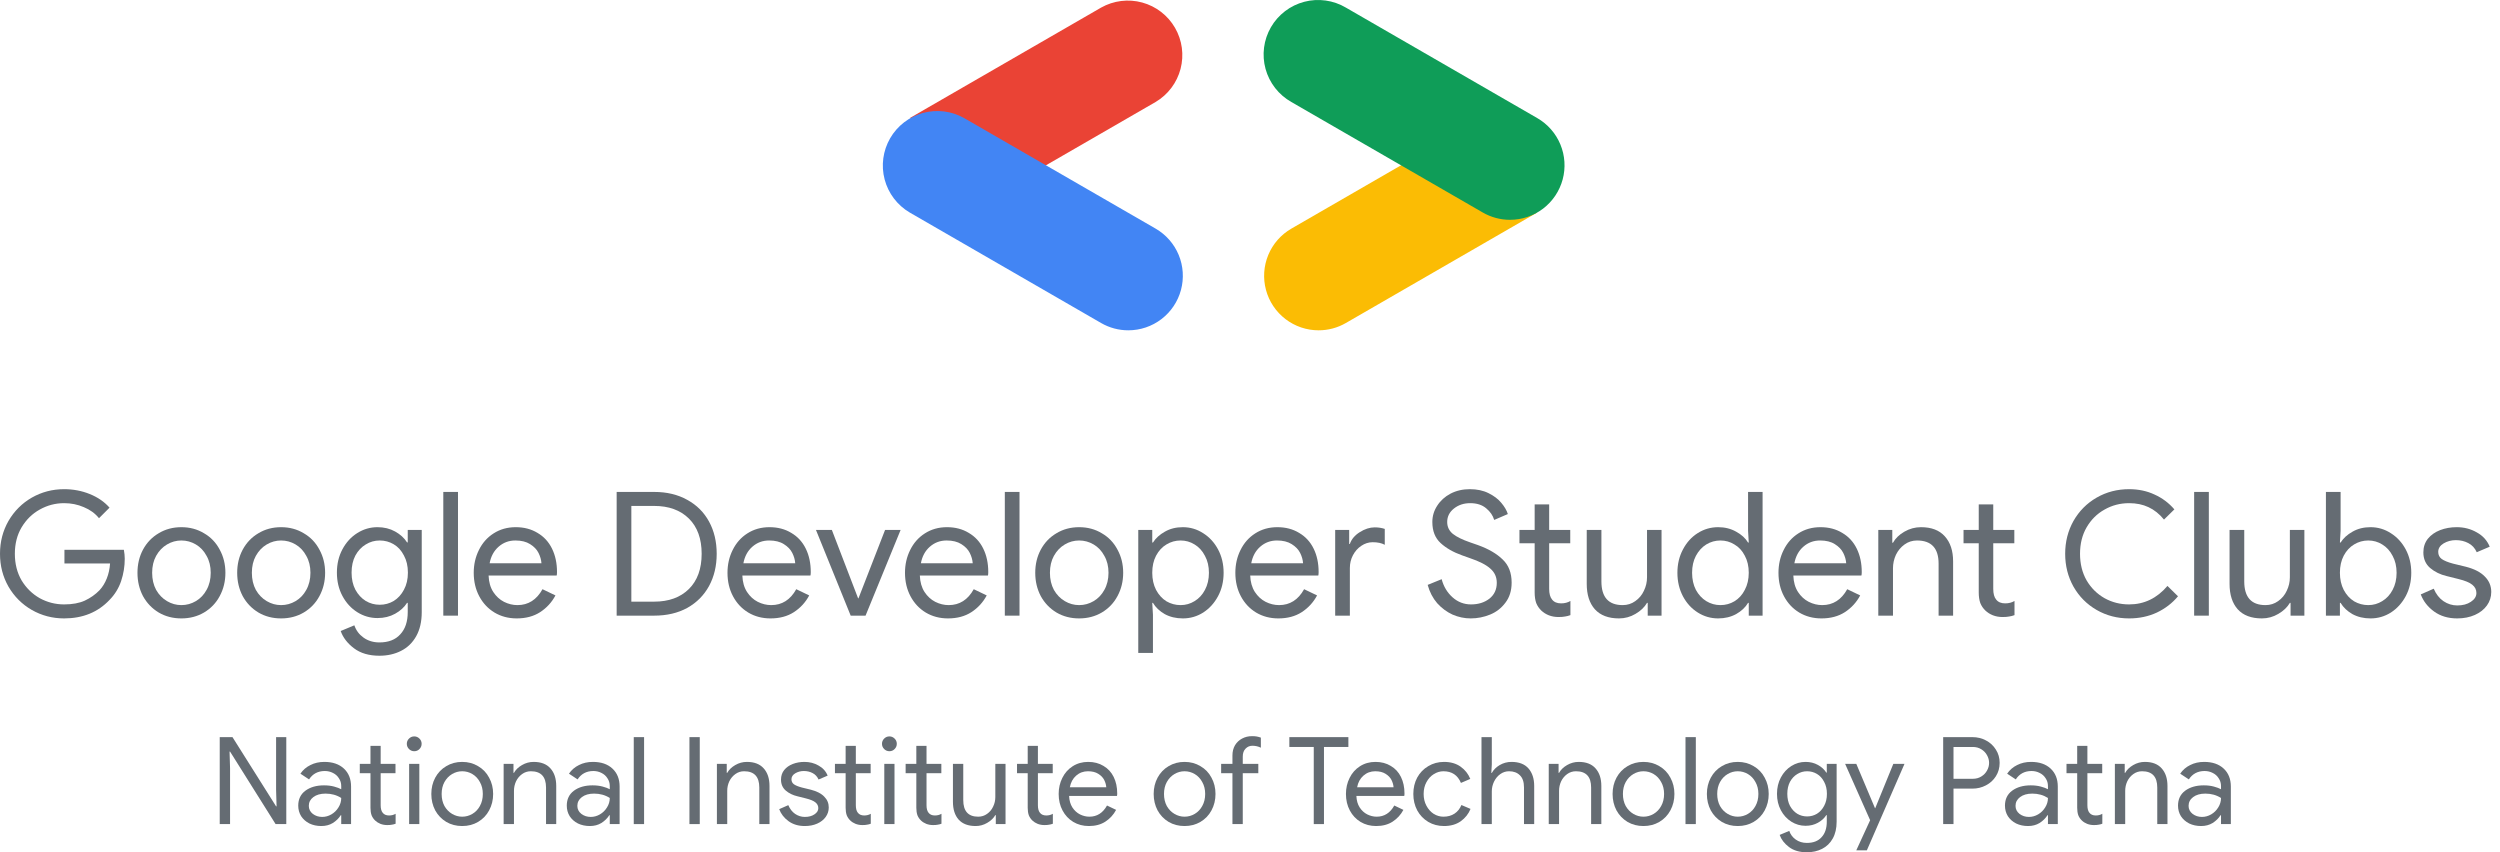 <svg width="264" height="90" viewBox="0 0 264 90" fill="none" xmlns="http://www.w3.org/2000/svg">
<path d="M6.769 65.304C5.54 65.304 4.403 65.006 3.357 64.41C2.323 63.814 1.502 62.993 0.894 61.947C0.298 60.901 -0 59.745 -0 58.48C-0 57.215 0.298 56.06 0.894 55.014C1.502 53.968 2.323 53.147 3.357 52.55C4.403 51.955 5.54 51.657 6.769 51.657C7.73 51.657 8.63 51.827 9.469 52.167C10.32 52.508 11.02 52.988 11.567 53.609L10.454 54.722C10.041 54.211 9.505 53.822 8.849 53.554C8.204 53.274 7.511 53.134 6.769 53.134C5.856 53.134 4.999 53.359 4.196 53.809C3.406 54.247 2.767 54.874 2.28 55.689C1.806 56.491 1.569 57.422 1.569 58.48C1.569 59.538 1.806 60.475 2.28 61.29C2.767 62.093 3.406 62.719 4.196 63.169C4.999 63.607 5.856 63.826 6.769 63.826C7.644 63.826 8.374 63.692 8.958 63.424C9.554 63.145 10.071 62.78 10.509 62.33C10.825 61.989 11.081 61.576 11.275 61.089C11.47 60.602 11.585 60.073 11.622 59.502H6.805V58.06H13.081C13.142 58.401 13.173 58.717 13.173 59.009C13.173 59.812 13.045 60.596 12.79 61.363C12.534 62.117 12.127 62.78 11.567 63.351C10.339 64.653 8.739 65.304 6.769 65.304Z" fill="#656C73"/>
<path d="M19.151 65.304C18.263 65.304 17.466 65.097 16.761 64.683C16.055 64.258 15.502 63.68 15.1 62.95C14.711 62.208 14.517 61.387 14.517 60.487C14.517 59.587 14.711 58.772 15.1 58.042C15.502 57.3 16.055 56.722 16.761 56.309C17.466 55.883 18.263 55.67 19.151 55.67C20.039 55.67 20.835 55.883 21.541 56.309C22.259 56.722 22.812 57.3 23.201 58.042C23.602 58.772 23.803 59.587 23.803 60.487C23.803 61.387 23.602 62.208 23.201 62.95C22.812 63.68 22.259 64.258 21.541 64.683C20.835 65.097 20.039 65.304 19.151 65.304ZM19.151 63.899C19.698 63.899 20.209 63.759 20.683 63.479C21.158 63.199 21.535 62.804 21.814 62.293C22.106 61.77 22.252 61.168 22.252 60.487C22.252 59.806 22.106 59.21 21.814 58.699C21.535 58.176 21.158 57.775 20.683 57.495C20.209 57.215 19.698 57.075 19.151 57.075C18.616 57.075 18.111 57.215 17.637 57.495C17.162 57.775 16.779 58.176 16.487 58.699C16.207 59.21 16.067 59.806 16.067 60.487C16.067 61.168 16.207 61.77 16.487 62.293C16.779 62.804 17.162 63.199 17.637 63.479C18.111 63.759 18.616 63.899 19.151 63.899Z" fill="#656C73"/>
<path d="M29.681 65.304C28.793 65.304 27.996 65.097 27.291 64.683C26.585 64.258 26.032 63.68 25.63 62.95C25.241 62.208 25.047 61.387 25.047 60.487C25.047 59.587 25.241 58.772 25.63 58.042C26.032 57.3 26.585 56.722 27.291 56.309C27.996 55.883 28.793 55.67 29.681 55.67C30.569 55.67 31.365 55.883 32.071 56.309C32.788 56.722 33.342 57.3 33.731 58.042C34.133 58.772 34.333 59.587 34.333 60.487C34.333 61.387 34.133 62.208 33.731 62.95C33.342 63.68 32.788 64.258 32.071 64.683C31.365 65.097 30.569 65.304 29.681 65.304ZM29.681 63.899C30.228 63.899 30.739 63.759 31.213 63.479C31.688 63.199 32.065 62.804 32.344 62.293C32.636 61.77 32.782 61.168 32.782 60.487C32.782 59.806 32.636 59.21 32.344 58.699C32.065 58.176 31.688 57.775 31.213 57.495C30.739 57.215 30.228 57.075 29.681 57.075C29.146 57.075 28.641 57.215 28.166 57.495C27.692 57.775 27.309 58.176 27.017 58.699C26.737 59.21 26.597 59.806 26.597 60.487C26.597 61.168 26.737 61.77 27.017 62.293C27.309 62.804 27.692 63.199 28.166 63.479C28.641 63.759 29.146 63.899 29.681 63.899Z" fill="#656C73"/>
<path d="M40.065 69.245C38.97 69.245 38.076 68.983 37.383 68.46C36.69 67.937 36.221 67.329 35.978 66.635L37.419 66.033C37.602 66.569 37.924 67 38.386 67.329C38.861 67.669 39.42 67.84 40.065 67.84C41.026 67.84 41.761 67.554 42.272 66.982C42.795 66.423 43.057 65.638 43.057 64.629V63.662H42.984C42.692 64.124 42.272 64.507 41.725 64.811C41.178 65.115 40.557 65.267 39.864 65.267C39.098 65.267 38.386 65.06 37.729 64.647C37.073 64.233 36.55 63.662 36.16 62.932C35.771 62.202 35.577 61.381 35.577 60.469C35.577 59.556 35.771 58.736 36.16 58.006C36.55 57.276 37.073 56.704 37.729 56.291C38.386 55.877 39.098 55.67 39.864 55.67C40.557 55.67 41.178 55.822 41.725 56.127C42.272 56.431 42.692 56.814 42.984 57.276H43.057V55.962H44.535V64.647C44.535 65.644 44.34 66.49 43.951 67.183C43.562 67.876 43.026 68.393 42.345 68.734C41.676 69.074 40.916 69.245 40.065 69.245ZM40.101 63.862C40.636 63.862 41.129 63.728 41.579 63.461C42.029 63.181 42.388 62.786 42.656 62.275C42.935 61.764 43.075 61.162 43.075 60.469C43.075 59.775 42.935 59.173 42.656 58.663C42.388 58.139 42.029 57.744 41.579 57.477C41.129 57.209 40.636 57.075 40.101 57.075C39.566 57.075 39.073 57.215 38.623 57.495C38.173 57.762 37.809 58.152 37.529 58.663C37.261 59.173 37.127 59.775 37.127 60.469C37.127 61.162 37.261 61.764 37.529 62.275C37.809 62.786 38.173 63.181 38.623 63.461C39.073 63.728 39.566 63.862 40.101 63.862Z" fill="#656C73"/>
<path d="M46.813 51.948H48.364V65.012H46.813V51.948Z" fill="#656C73"/>
<path d="M54.569 65.304C53.694 65.304 52.909 65.097 52.216 64.683C51.535 64.27 50.999 63.698 50.61 62.968C50.221 62.239 50.026 61.411 50.026 60.487C50.026 59.611 50.209 58.809 50.574 58.079C50.938 57.337 51.455 56.753 52.124 56.327C52.806 55.889 53.584 55.67 54.46 55.67C55.336 55.67 56.102 55.871 56.759 56.272C57.428 56.662 57.938 57.215 58.291 57.933C58.644 58.65 58.82 59.477 58.82 60.414C58.82 60.584 58.808 60.706 58.784 60.779H51.595C51.62 61.46 51.784 62.038 52.088 62.512C52.392 62.974 52.769 63.321 53.219 63.552C53.681 63.783 54.156 63.899 54.642 63.899C55.785 63.899 56.667 63.339 57.288 62.22L58.656 62.877C58.267 63.607 57.726 64.197 57.032 64.647C56.351 65.085 55.53 65.304 54.569 65.304ZM57.178 59.483C57.154 59.119 57.05 58.754 56.868 58.389C56.686 58.024 56.388 57.714 55.974 57.458C55.573 57.203 55.056 57.075 54.423 57.075C53.742 57.075 53.152 57.294 52.654 57.732C52.155 58.17 51.839 58.754 51.705 59.483H57.178Z" fill="#656C73"/>
<path d="M65.119 51.948H69.078C70.416 51.948 71.584 52.228 72.581 52.788C73.578 53.335 74.345 54.101 74.88 55.087C75.415 56.072 75.683 57.203 75.683 58.48C75.683 59.757 75.415 60.888 74.88 61.874C74.345 62.859 73.578 63.631 72.581 64.191C71.584 64.738 70.416 65.012 69.078 65.012H65.119V51.948ZM69.078 63.534C70.623 63.534 71.845 63.09 72.745 62.202C73.645 61.314 74.095 60.073 74.095 58.48C74.095 56.887 73.645 55.646 72.745 54.758C71.845 53.87 70.623 53.426 69.078 53.426H66.67V63.534H69.078Z" fill="#656C73"/>
<path d="M81.366 65.304C80.49 65.304 79.706 65.097 79.013 64.683C78.332 64.27 77.796 63.698 77.407 62.968C77.018 62.239 76.823 61.411 76.823 60.487C76.823 59.611 77.006 58.809 77.371 58.079C77.736 57.337 78.252 56.753 78.921 56.327C79.603 55.889 80.381 55.67 81.257 55.67C82.132 55.67 82.899 55.871 83.556 56.272C84.225 56.662 84.736 57.215 85.088 57.933C85.441 58.65 85.617 59.477 85.617 60.414C85.617 60.584 85.605 60.706 85.581 60.779H78.392C78.417 61.46 78.581 62.038 78.885 62.512C79.189 62.974 79.566 63.321 80.016 63.552C80.478 63.783 80.953 63.899 81.439 63.899C82.583 63.899 83.464 63.339 84.085 62.22L85.453 62.877C85.064 63.607 84.523 64.197 83.829 64.647C83.148 65.085 82.327 65.304 81.366 65.304ZM83.975 59.483C83.951 59.119 83.848 58.754 83.665 58.389C83.483 58.024 83.185 57.714 82.771 57.458C82.37 57.203 81.853 57.075 81.22 57.075C80.539 57.075 79.949 57.294 79.451 57.732C78.952 58.17 78.636 58.754 78.502 59.483H83.975Z" fill="#656C73"/>
<path d="M86.165 55.962H87.844L90.617 63.187H90.654L93.463 55.962H95.105L91.402 65.012H89.833L86.165 55.962Z" fill="#656C73"/>
<path d="M100.11 65.304C99.234 65.304 98.45 65.097 97.756 64.683C97.075 64.27 96.54 63.698 96.151 62.968C95.762 62.239 95.567 61.411 95.567 60.487C95.567 59.611 95.749 58.809 96.114 58.079C96.479 57.337 96.996 56.753 97.665 56.327C98.346 55.889 99.125 55.67 100 55.67C100.876 55.67 101.643 55.871 102.299 56.272C102.968 56.662 103.479 57.215 103.832 57.933C104.185 58.65 104.361 59.477 104.361 60.414C104.361 60.584 104.349 60.706 104.324 60.779H97.136C97.16 61.46 97.325 62.038 97.629 62.512C97.933 62.974 98.31 63.321 98.76 63.552C99.222 63.783 99.696 63.899 100.183 63.899C101.326 63.899 102.208 63.339 102.828 62.22L104.197 62.877C103.808 63.607 103.266 64.197 102.573 64.647C101.892 65.085 101.071 65.304 100.11 65.304ZM102.719 59.483C102.695 59.119 102.591 58.754 102.409 58.389C102.226 58.024 101.928 57.714 101.515 57.458C101.113 57.203 100.596 57.075 99.964 57.075C99.283 57.075 98.693 57.294 98.194 57.732C97.695 58.17 97.379 58.754 97.246 59.483H102.719Z" fill="#656C73"/>
<path d="M106.109 51.948H107.66V65.012H106.109V51.948Z" fill="#656C73"/>
<path d="M113.956 65.304C113.068 65.304 112.271 65.097 111.566 64.683C110.86 64.258 110.307 63.68 109.906 62.95C109.516 62.208 109.322 61.387 109.322 60.487C109.322 59.587 109.516 58.772 109.906 58.042C110.307 57.3 110.86 56.722 111.566 56.309C112.271 55.883 113.068 55.67 113.956 55.67C114.844 55.67 115.641 55.883 116.346 56.309C117.064 56.722 117.617 57.3 118.006 58.042C118.408 58.772 118.608 59.587 118.608 60.487C118.608 61.387 118.408 62.208 118.006 62.95C117.617 63.68 117.064 64.258 116.346 64.683C115.641 65.097 114.844 65.304 113.956 65.304ZM113.956 63.899C114.503 63.899 115.014 63.759 115.489 63.479C115.963 63.199 116.34 62.804 116.62 62.293C116.912 61.77 117.058 61.168 117.058 60.487C117.058 59.806 116.912 59.21 116.62 58.699C116.34 58.176 115.963 57.775 115.489 57.495C115.014 57.215 114.503 57.075 113.956 57.075C113.421 57.075 112.916 57.215 112.442 57.495C111.967 57.775 111.584 58.176 111.292 58.699C111.013 59.21 110.873 59.806 110.873 60.487C110.873 61.168 111.013 61.77 111.292 62.293C111.584 62.804 111.967 63.199 112.442 63.479C112.916 63.759 113.421 63.899 113.956 63.899Z" fill="#656C73"/>
<path d="M120.201 55.962H121.678V57.294H121.751C122.043 56.832 122.463 56.449 123.01 56.145C123.558 55.828 124.19 55.67 124.908 55.67C125.686 55.67 126.404 55.883 127.061 56.309C127.717 56.722 128.24 57.294 128.63 58.024C129.019 58.754 129.214 59.575 129.214 60.487C129.214 61.399 129.019 62.22 128.63 62.95C128.24 63.68 127.717 64.258 127.061 64.683C126.404 65.097 125.686 65.304 124.908 65.304C124.19 65.304 123.552 65.152 122.992 64.847C122.445 64.531 122.031 64.136 121.751 63.662H121.678L121.751 64.921V68.953H120.201V55.962ZM124.671 63.899C125.206 63.899 125.698 63.759 126.148 63.479C126.611 63.199 126.976 62.804 127.243 62.293C127.523 61.77 127.663 61.168 127.663 60.487C127.663 59.806 127.523 59.21 127.243 58.699C126.976 58.176 126.611 57.775 126.148 57.495C125.698 57.215 125.206 57.075 124.671 57.075C124.135 57.075 123.637 57.215 123.175 57.495C122.724 57.762 122.36 58.158 122.08 58.681C121.812 59.192 121.678 59.794 121.678 60.487C121.678 61.168 121.812 61.77 122.08 62.293C122.36 62.816 122.724 63.218 123.175 63.497C123.637 63.765 124.135 63.899 124.671 63.899Z" fill="#656C73"/>
<path d="M134.996 65.304C134.12 65.304 133.336 65.097 132.642 64.683C131.961 64.27 131.426 63.698 131.037 62.968C130.648 62.239 130.453 61.411 130.453 60.487C130.453 59.611 130.635 58.809 131 58.079C131.365 57.337 131.882 56.753 132.551 56.327C133.232 55.889 134.011 55.67 134.887 55.67C135.762 55.67 136.529 55.871 137.185 56.272C137.854 56.662 138.365 57.215 138.718 57.933C139.071 58.65 139.247 59.477 139.247 60.414C139.247 60.584 139.235 60.706 139.211 60.779H132.022C132.046 61.46 132.211 62.038 132.515 62.512C132.819 62.974 133.196 63.321 133.646 63.552C134.108 63.783 134.582 63.899 135.069 63.899C136.212 63.899 137.094 63.339 137.714 62.22L139.083 62.877C138.694 63.607 138.152 64.197 137.459 64.647C136.778 65.085 135.957 65.304 134.996 65.304ZM137.605 59.483C137.581 59.119 137.477 58.754 137.295 58.389C137.112 58.024 136.814 57.714 136.401 57.458C135.999 57.203 135.483 57.075 134.85 57.075C134.169 57.075 133.579 57.294 133.08 57.732C132.582 58.17 132.265 58.754 132.132 59.483H137.605Z" fill="#656C73"/>
<path d="M140.995 55.962H142.473V57.44H142.546C142.716 56.941 143.063 56.528 143.586 56.199C144.121 55.859 144.65 55.689 145.173 55.689C145.55 55.689 145.903 55.743 146.231 55.853V57.531C145.903 57.349 145.477 57.258 144.954 57.258C144.528 57.258 144.127 57.385 143.75 57.641C143.385 57.884 143.093 58.212 142.874 58.626C142.655 59.04 142.546 59.49 142.546 59.976V65.012H140.995V55.962Z" fill="#656C73"/>
<path d="M155.305 65.304C154.649 65.304 154.01 65.17 153.39 64.902C152.782 64.623 152.24 64.221 151.766 63.698C151.304 63.163 150.969 62.518 150.762 61.764L152.24 61.162C152.447 61.941 152.83 62.579 153.39 63.078C153.949 63.576 154.6 63.826 155.342 63.826C156.108 63.826 156.753 63.625 157.276 63.224C157.799 62.81 158.06 62.251 158.06 61.545C158.06 60.937 157.835 60.438 157.385 60.049C156.947 59.648 156.224 59.277 155.214 58.936L154.393 58.644C153.469 58.316 152.715 57.884 152.131 57.349C151.547 56.814 151.255 56.072 151.255 55.123C151.255 54.503 151.425 53.931 151.766 53.408C152.107 52.873 152.575 52.447 153.171 52.131C153.779 51.815 154.46 51.657 155.214 51.657C155.968 51.657 156.625 51.796 157.185 52.076C157.756 52.356 158.206 52.696 158.535 53.098C158.875 53.499 159.106 53.895 159.228 54.284L157.787 54.904C157.653 54.442 157.373 54.034 156.947 53.682C156.522 53.317 155.956 53.134 155.251 53.134C154.582 53.134 154.01 53.323 153.536 53.7C153.061 54.077 152.824 54.551 152.824 55.123C152.824 55.634 153.025 56.053 153.426 56.382C153.828 56.698 154.436 56.996 155.251 57.276L156.09 57.568C157.197 57.969 158.06 58.474 158.681 59.082C159.313 59.678 159.629 60.493 159.629 61.527C159.629 62.366 159.411 63.072 158.973 63.643C158.547 64.215 158.006 64.635 157.349 64.902C156.692 65.17 156.011 65.304 155.305 65.304Z" fill="#656C73"/>
<path d="M164.577 65.158C164.213 65.158 163.872 65.097 163.556 64.975C163.252 64.854 162.99 64.689 162.771 64.483C162.528 64.251 162.346 63.984 162.224 63.68C162.114 63.364 162.06 62.993 162.06 62.567V57.367H160.454V55.962H162.06V53.262H163.592V55.962H165.818V57.367H163.592V62.184C163.592 62.695 163.696 63.072 163.902 63.315C164.109 63.583 164.425 63.716 164.851 63.716C165.228 63.716 165.557 63.631 165.836 63.461V64.957C165.642 65.03 165.453 65.079 165.271 65.103C165.101 65.139 164.869 65.158 164.577 65.158Z" fill="#656C73"/>
<path d="M170.97 65.304C169.851 65.304 169 64.981 168.416 64.337C167.844 63.692 167.559 62.798 167.559 61.655V55.962H169.109V61.399C169.109 63.066 169.858 63.899 171.354 63.899C171.852 63.899 172.296 63.759 172.685 63.479C173.087 63.199 173.391 62.834 173.598 62.384C173.817 61.934 173.926 61.46 173.926 60.961V55.962H175.459V65.012H173.999V63.662H173.926C173.659 64.124 173.251 64.513 172.704 64.829C172.169 65.145 171.591 65.304 170.97 65.304Z" fill="#656C73"/>
<path d="M181.44 65.304C180.661 65.304 179.944 65.097 179.287 64.683C178.63 64.27 178.107 63.698 177.718 62.968C177.329 62.226 177.134 61.399 177.134 60.487C177.134 59.575 177.329 58.754 177.718 58.024C178.107 57.282 178.63 56.704 179.287 56.291C179.944 55.877 180.661 55.67 181.44 55.67C182.145 55.67 182.778 55.828 183.337 56.145C183.897 56.449 184.316 56.832 184.596 57.294H184.669L184.596 56.053V51.948H186.129V65.012H184.669V63.662H184.596C184.316 64.136 183.897 64.531 183.337 64.847C182.778 65.152 182.145 65.304 181.44 65.304ZM181.677 63.899C182.212 63.899 182.705 63.765 183.155 63.497C183.617 63.218 183.982 62.816 184.25 62.293C184.529 61.77 184.669 61.168 184.669 60.487C184.669 59.794 184.529 59.192 184.25 58.681C183.982 58.158 183.617 57.762 183.155 57.495C182.705 57.215 182.212 57.075 181.677 57.075C181.142 57.075 180.643 57.215 180.181 57.495C179.731 57.775 179.366 58.176 179.086 58.699C178.819 59.21 178.685 59.806 178.685 60.487C178.685 61.168 178.819 61.77 179.086 62.293C179.366 62.804 179.731 63.199 180.181 63.479C180.643 63.759 181.142 63.899 181.677 63.899Z" fill="#656C73"/>
<path d="M192.35 65.304C191.474 65.304 190.689 65.097 189.996 64.683C189.315 64.27 188.78 63.698 188.39 62.968C188.001 62.239 187.807 61.411 187.807 60.487C187.807 59.611 187.989 58.809 188.354 58.079C188.719 57.337 189.236 56.753 189.905 56.327C190.586 55.889 191.364 55.67 192.24 55.67C193.116 55.67 193.882 55.871 194.539 56.272C195.208 56.662 195.719 57.215 196.071 57.933C196.424 58.65 196.601 59.477 196.601 60.414C196.601 60.584 196.588 60.706 196.564 60.779H189.376C189.4 61.46 189.564 62.038 189.868 62.512C190.172 62.974 190.549 63.321 190.999 63.552C191.462 63.783 191.936 63.899 192.422 63.899C193.566 63.899 194.448 63.339 195.068 62.22L196.436 62.877C196.047 63.607 195.506 64.197 194.813 64.647C194.131 65.085 193.31 65.304 192.35 65.304ZM194.959 59.483C194.934 59.119 194.831 58.754 194.648 58.389C194.466 58.024 194.168 57.714 193.754 57.458C193.353 57.203 192.836 57.075 192.204 57.075C191.522 57.075 190.932 57.294 190.434 57.732C189.935 58.17 189.619 58.754 189.485 59.483H194.959Z" fill="#656C73"/>
<path d="M198.348 55.962H199.826V57.312H199.899C200.155 56.85 200.556 56.461 201.103 56.145C201.651 55.828 202.235 55.67 202.855 55.67C203.962 55.67 204.801 55.993 205.373 56.637C205.957 57.282 206.248 58.164 206.248 59.283V65.012H204.716V59.52C204.716 57.89 203.956 57.075 202.435 57.075C201.949 57.075 201.511 57.215 201.122 57.495C200.732 57.775 200.428 58.139 200.209 58.59C200.003 59.04 199.899 59.514 199.899 60.013V65.012H198.348V55.962Z" fill="#656C73"/>
<path d="M211.472 65.158C211.107 65.158 210.767 65.097 210.451 64.975C210.147 64.854 209.885 64.689 209.666 64.483C209.423 64.251 209.24 63.984 209.119 63.68C209.009 63.364 208.955 62.993 208.955 62.567V57.367H207.349V55.962H208.955V53.262H210.487V55.962H212.713V57.367H210.487V62.184C210.487 62.695 210.59 63.072 210.797 63.315C211.004 63.583 211.32 63.716 211.746 63.716C212.123 63.716 212.451 63.631 212.731 63.461V64.957C212.537 65.03 212.348 65.079 212.166 65.103C211.995 65.139 211.764 65.158 211.472 65.158Z" fill="#656C73"/>
<path d="M224.833 65.304C223.58 65.304 222.437 65.006 221.403 64.41C220.369 63.814 219.554 62.993 218.958 61.947C218.374 60.901 218.082 59.745 218.082 58.48C218.082 57.215 218.374 56.06 218.958 55.014C219.554 53.968 220.369 53.147 221.403 52.55C222.437 51.955 223.58 51.657 224.833 51.657C225.818 51.657 226.712 51.845 227.515 52.222C228.33 52.587 229.029 53.11 229.613 53.791L228.518 54.868C228.032 54.272 227.484 53.834 226.876 53.554C226.28 53.274 225.599 53.134 224.833 53.134C223.896 53.134 223.033 53.359 222.242 53.809C221.451 54.247 220.819 54.874 220.345 55.689C219.882 56.491 219.651 57.422 219.651 58.48C219.651 59.538 219.882 60.475 220.345 61.29C220.819 62.093 221.451 62.719 222.242 63.169C223.033 63.607 223.896 63.826 224.833 63.826C226.426 63.826 227.776 63.175 228.883 61.874L229.996 62.968C229.4 63.686 228.658 64.258 227.77 64.683C226.882 65.097 225.903 65.304 224.833 65.304Z" fill="#656C73"/>
<path d="M231.702 51.948H233.253V65.012H231.702V51.948Z" fill="#656C73"/>
<path d="M238.854 65.304C237.735 65.304 236.883 64.981 236.3 64.337C235.728 63.692 235.442 62.798 235.442 61.655V55.962H236.993V61.399C236.993 63.066 237.741 63.899 239.237 63.899C239.736 63.899 240.18 63.759 240.569 63.479C240.97 63.199 241.274 62.834 241.481 62.384C241.7 61.934 241.81 61.46 241.81 60.961V55.962H243.342V65.012H241.883V63.662H241.81C241.542 64.124 241.135 64.513 240.587 64.829C240.052 65.145 239.474 65.304 238.854 65.304Z" fill="#656C73"/>
<path d="M250.325 65.304C249.607 65.304 248.968 65.152 248.409 64.847C247.862 64.531 247.448 64.136 247.168 63.662H247.095V65.012H245.617V51.948H247.168V56.053L247.095 57.294H247.168C247.46 56.832 247.88 56.449 248.427 56.145C248.975 55.828 249.607 55.67 250.325 55.67C251.103 55.67 251.821 55.883 252.478 56.309C253.134 56.722 253.657 57.294 254.047 58.024C254.436 58.754 254.63 59.575 254.63 60.487C254.63 61.399 254.436 62.22 254.047 62.95C253.657 63.68 253.134 64.258 252.478 64.683C251.821 65.097 251.103 65.304 250.325 65.304ZM250.087 63.899C250.623 63.899 251.115 63.759 251.565 63.479C252.027 63.199 252.392 62.804 252.66 62.293C252.94 61.77 253.08 61.168 253.08 60.487C253.08 59.806 252.94 59.21 252.66 58.699C252.392 58.176 252.027 57.775 251.565 57.495C251.115 57.215 250.623 57.075 250.087 57.075C249.552 57.075 249.054 57.215 248.591 57.495C248.141 57.762 247.776 58.158 247.497 58.681C247.229 59.192 247.095 59.794 247.095 60.487C247.095 61.168 247.229 61.77 247.497 62.293C247.776 62.816 248.141 63.218 248.591 63.497C249.054 63.765 249.552 63.899 250.087 63.899Z" fill="#656C73"/>
<path d="M259.483 65.304C258.522 65.304 257.707 65.06 257.038 64.574C256.369 64.087 255.901 63.485 255.633 62.768L257.002 62.166C257.245 62.737 257.585 63.175 258.023 63.479C258.473 63.783 258.96 63.935 259.483 63.935C260.067 63.935 260.547 63.807 260.924 63.552C261.313 63.297 261.508 62.986 261.508 62.622C261.508 62.269 261.362 61.977 261.07 61.746C260.79 61.515 260.304 61.314 259.611 61.144L258.37 60.834C257.689 60.675 257.105 60.39 256.618 59.976C256.144 59.563 255.907 59.015 255.907 58.334C255.907 57.775 256.065 57.294 256.381 56.893C256.71 56.491 257.141 56.187 257.677 55.98C258.212 55.774 258.796 55.67 259.428 55.67C260.207 55.67 260.912 55.853 261.544 56.218C262.189 56.57 262.645 57.075 262.913 57.732L261.544 58.316C261.35 57.878 261.052 57.556 260.65 57.349C260.261 57.142 259.823 57.039 259.337 57.039C258.862 57.039 258.431 57.154 258.041 57.385C257.664 57.617 257.476 57.914 257.476 58.279C257.476 58.596 257.598 58.845 257.841 59.027C258.096 59.21 258.498 59.374 259.045 59.52L260.395 59.848C261.295 60.08 261.964 60.426 262.402 60.888C262.852 61.338 263.077 61.88 263.077 62.512C263.077 63.035 262.925 63.51 262.621 63.935C262.317 64.361 261.891 64.695 261.344 64.939C260.796 65.182 260.176 65.304 259.483 65.304Z" fill="#656C73"/>
<path d="M110.333 17.524L122.03 10.771C123.334 9.999 124.282 8.743 124.666 7.277C125.05 5.811 124.841 4.252 124.083 2.94C123.325 1.627 122.08 0.666 120.618 0.266C119.156 -0.134 117.595 0.059 116.274 0.803L96.063 12.472L110.333 17.524Z" fill="#EA4335"/>
<path d="M119.147 34.881C120.414 34.882 121.647 34.465 122.653 33.694C123.659 32.923 124.383 31.842 124.711 30.617C125.04 29.393 124.955 28.095 124.471 26.924C123.986 25.753 123.128 24.774 122.03 24.14L101.818 12.472C100.497 11.723 98.934 11.528 97.469 11.927C96.005 12.326 94.757 13.287 93.998 14.602C93.239 15.917 93.03 17.478 93.416 18.946C93.803 20.414 94.754 21.67 96.062 22.44L116.275 34.11C117.147 34.615 118.138 34.881 119.147 34.881Z" fill="#4285F4"/>
<path d="M139.252 34.881C140.261 34.881 141.251 34.615 142.124 34.109L162.336 22.44L148.247 17.283L136.369 24.142C135.271 24.776 134.413 25.754 133.929 26.925C133.444 28.096 133.359 29.394 133.688 30.619C134.016 31.843 134.74 32.924 135.746 33.695C136.752 34.466 137.984 34.883 139.252 34.882V34.881Z" fill="#FBBC04"/>
<path d="M159.452 23.212C160.72 23.214 161.953 22.796 162.959 22.026C163.965 21.255 164.689 20.173 165.018 18.949C165.346 17.724 165.261 16.426 164.777 15.255C164.292 14.084 163.434 13.105 162.336 12.472L142.124 0.802C141.469 0.415 140.744 0.161 139.99 0.056C139.236 -0.05 138.469 -0.005 137.733 0.188C136.997 0.381 136.306 0.718 135.701 1.18C135.096 1.642 134.589 2.219 134.208 2.878C133.828 3.537 133.582 4.265 133.484 5.02C133.387 5.774 133.44 6.541 133.641 7.275C133.842 8.009 134.187 8.696 134.655 9.296C135.123 9.896 135.705 10.397 136.368 10.771L156.58 22.44C157.453 22.946 158.444 23.212 159.452 23.212Z" fill="#0F9D58"/>
<path d="M23.203 77.841H24.55L29.155 85.151H29.206L29.155 83.382V77.841H30.232V87.024H29.103L24.294 79.367H24.242L24.294 81.137V87.024H23.203V77.841Z" fill="#656C73"/>
<path d="M33.931 87.229C33.469 87.229 33.05 87.14 32.674 86.96C32.306 86.772 32.016 86.515 31.802 86.191C31.597 85.857 31.494 85.485 31.494 85.075C31.494 84.399 31.746 83.873 32.251 83.497C32.764 83.121 33.418 82.933 34.213 82.933C34.606 82.933 34.961 82.975 35.278 83.061C35.594 83.146 35.846 83.24 36.034 83.343V83.01C36.034 82.702 35.953 82.428 35.791 82.189C35.637 81.941 35.427 81.753 35.162 81.624C34.897 81.487 34.611 81.419 34.303 81.419C33.576 81.419 33.02 81.714 32.636 82.304L31.725 81.701C31.99 81.308 32.34 81.004 32.777 80.791C33.213 80.568 33.704 80.457 34.252 80.457C35.124 80.457 35.812 80.692 36.317 81.163C36.821 81.633 37.073 82.266 37.073 83.061V87.024H36.034V86.088H35.983C35.778 86.413 35.5 86.686 35.149 86.909C34.799 87.123 34.393 87.229 33.931 87.229ZM34.021 86.267C34.363 86.267 34.688 86.178 34.995 85.998C35.303 85.819 35.551 85.575 35.739 85.267C35.936 84.959 36.034 84.626 36.034 84.266C35.556 83.959 35.004 83.805 34.38 83.805C33.841 83.805 33.409 83.929 33.084 84.177C32.768 84.416 32.61 84.724 32.61 85.1C32.61 85.442 32.751 85.724 33.033 85.947C33.315 86.16 33.645 86.267 34.021 86.267Z" fill="#656C73"/>
<path d="M40.892 87.127C40.635 87.127 40.396 87.084 40.173 86.999C39.96 86.913 39.776 86.798 39.622 86.652C39.451 86.49 39.323 86.302 39.237 86.088C39.16 85.865 39.122 85.605 39.122 85.305V81.65H37.993V80.662H39.122V78.764H40.199V80.662H41.764V81.65H40.199V85.036C40.199 85.395 40.272 85.66 40.417 85.831C40.562 86.019 40.785 86.114 41.084 86.114C41.349 86.114 41.58 86.054 41.777 85.934V86.986C41.64 87.037 41.507 87.071 41.379 87.088C41.259 87.114 41.097 87.127 40.892 87.127Z" fill="#656C73"/>
<path d="M43.743 79.329C43.529 79.329 43.345 79.251 43.191 79.098C43.037 78.944 42.96 78.76 42.96 78.546C42.96 78.332 43.037 78.148 43.191 77.995C43.345 77.841 43.529 77.764 43.743 77.764C43.956 77.764 44.14 77.841 44.294 77.995C44.448 78.148 44.525 78.332 44.525 78.546C44.525 78.76 44.448 78.944 44.294 79.098C44.149 79.251 43.965 79.329 43.743 79.329ZM43.204 80.662H44.281V87.024H43.204V80.662Z" fill="#656C73"/>
<path d="M48.806 87.229C48.181 87.229 47.621 87.084 47.126 86.793C46.63 86.494 46.24 86.088 45.958 85.575C45.685 85.053 45.548 84.476 45.548 83.843C45.548 83.21 45.685 82.638 45.958 82.125C46.24 81.603 46.63 81.197 47.126 80.906C47.621 80.607 48.181 80.457 48.806 80.457C49.43 80.457 49.99 80.607 50.486 80.906C50.99 81.197 51.38 81.603 51.653 82.125C51.935 82.638 52.076 83.21 52.076 83.843C52.076 84.476 51.935 85.053 51.653 85.575C51.38 86.088 50.99 86.494 50.486 86.793C49.99 87.084 49.43 87.229 48.806 87.229ZM48.806 86.242C49.191 86.242 49.55 86.143 49.883 85.947C50.217 85.75 50.482 85.472 50.678 85.113C50.884 84.745 50.986 84.322 50.986 83.843C50.986 83.364 50.884 82.945 50.678 82.586C50.482 82.219 50.217 81.936 49.883 81.74C49.55 81.543 49.191 81.445 48.806 81.445C48.429 81.445 48.075 81.543 47.741 81.74C47.408 81.936 47.138 82.219 46.933 82.586C46.736 82.945 46.638 83.364 46.638 83.843C46.638 84.322 46.736 84.745 46.933 85.113C47.138 85.472 47.408 85.75 47.741 85.947C48.075 86.143 48.429 86.242 48.806 86.242Z" fill="#656C73"/>
<path d="M53.184 80.662H54.223V81.612H54.275C54.454 81.287 54.736 81.013 55.121 80.791C55.506 80.568 55.916 80.457 56.352 80.457C57.13 80.457 57.721 80.684 58.122 81.137C58.533 81.59 58.738 82.21 58.738 82.997V87.024H57.661V83.163C57.661 82.018 57.126 81.445 56.057 81.445C55.715 81.445 55.408 81.543 55.134 81.74C54.86 81.936 54.647 82.193 54.493 82.509C54.347 82.826 54.275 83.159 54.275 83.51V87.024H53.184V80.662Z" fill="#656C73"/>
<path d="M62.289 87.229C61.827 87.229 61.408 87.14 61.032 86.96C60.664 86.772 60.373 86.515 60.16 86.191C59.954 85.857 59.852 85.485 59.852 85.075C59.852 84.399 60.104 83.873 60.608 83.497C61.121 83.121 61.776 82.933 62.571 82.933C62.964 82.933 63.319 82.975 63.636 83.061C63.952 83.146 64.204 83.24 64.392 83.343V83.01C64.392 82.702 64.311 82.428 64.148 82.189C63.995 81.941 63.785 81.753 63.52 81.624C63.255 81.487 62.968 81.419 62.661 81.419C61.934 81.419 61.378 81.714 60.993 82.304L60.083 81.701C60.348 81.308 60.698 81.004 61.134 80.791C61.571 80.568 62.062 80.457 62.609 80.457C63.482 80.457 64.17 80.692 64.674 81.163C65.179 81.633 65.431 82.266 65.431 83.061V87.024H64.392V86.088H64.341C64.136 86.413 63.858 86.686 63.507 86.909C63.157 87.123 62.751 87.229 62.289 87.229ZM62.379 86.267C62.721 86.267 63.045 86.178 63.353 85.998C63.661 85.819 63.909 85.575 64.097 85.267C64.294 84.959 64.392 84.626 64.392 84.266C63.913 83.959 63.362 83.805 62.738 83.805C62.199 83.805 61.767 83.929 61.442 84.177C61.126 84.416 60.968 84.724 60.968 85.1C60.968 85.442 61.109 85.724 61.391 85.947C61.673 86.16 62.002 86.267 62.379 86.267Z" fill="#656C73"/>
<path d="M66.925 77.841H68.015V87.024H66.925V77.841Z" fill="#656C73"/>
<path d="M72.805 77.841H73.895V87.024H72.805V77.841Z" fill="#656C73"/>
<path d="M75.705 80.662H76.744V81.612H76.796C76.975 81.287 77.257 81.013 77.642 80.791C78.027 80.568 78.437 80.457 78.873 80.457C79.651 80.457 80.241 80.684 80.643 81.137C81.054 81.59 81.259 82.21 81.259 82.997V87.024H80.182V83.163C80.182 82.018 79.647 81.445 78.578 81.445C78.236 81.445 77.928 81.543 77.655 81.74C77.381 81.936 77.168 82.193 77.013 82.509C76.868 82.826 76.796 83.159 76.796 83.51V87.024H75.705V80.662Z" fill="#656C73"/>
<path d="M84.989 87.229C84.314 87.229 83.741 87.058 83.27 86.716C82.8 86.374 82.471 85.951 82.283 85.447L83.245 85.023C83.416 85.425 83.655 85.733 83.963 85.947C84.279 86.16 84.621 86.267 84.989 86.267C85.4 86.267 85.737 86.178 86.002 85.998C86.276 85.819 86.413 85.6 86.413 85.344C86.413 85.096 86.31 84.891 86.105 84.728C85.908 84.566 85.566 84.425 85.079 84.305L84.207 84.087C83.728 83.976 83.317 83.775 82.975 83.484C82.642 83.193 82.475 82.809 82.475 82.33C82.475 81.936 82.586 81.599 82.809 81.317C83.04 81.034 83.343 80.821 83.719 80.675C84.096 80.53 84.506 80.457 84.951 80.457C85.498 80.457 85.994 80.585 86.439 80.842C86.892 81.09 87.212 81.445 87.4 81.906L86.439 82.317C86.302 82.009 86.092 81.782 85.81 81.637C85.536 81.492 85.229 81.419 84.887 81.419C84.553 81.419 84.25 81.5 83.976 81.663C83.711 81.825 83.578 82.035 83.578 82.291C83.578 82.514 83.664 82.689 83.835 82.817C84.014 82.945 84.297 83.061 84.681 83.163L85.63 83.394C86.263 83.557 86.734 83.8 87.041 84.126C87.358 84.442 87.516 84.822 87.516 85.267C87.516 85.635 87.409 85.968 87.195 86.267C86.981 86.567 86.682 86.802 86.297 86.973C85.913 87.144 85.477 87.229 84.989 87.229Z" fill="#656C73"/>
<path d="M91.069 87.127C90.812 87.127 90.573 87.084 90.351 86.999C90.137 86.913 89.953 86.798 89.799 86.652C89.628 86.49 89.5 86.302 89.414 86.088C89.337 85.865 89.299 85.605 89.299 85.305V81.65H88.17V80.662H89.299V78.764H90.376V80.662H91.941V81.65H90.376V85.036C90.376 85.395 90.449 85.66 90.594 85.831C90.74 86.019 90.962 86.114 91.261 86.114C91.526 86.114 91.757 86.054 91.954 85.934V86.986C91.817 87.037 91.684 87.071 91.556 87.088C91.437 87.114 91.274 87.127 91.069 87.127Z" fill="#656C73"/>
<path d="M93.92 79.329C93.706 79.329 93.522 79.251 93.368 79.098C93.215 78.944 93.138 78.76 93.138 78.546C93.138 78.332 93.215 78.148 93.368 77.995C93.522 77.841 93.706 77.764 93.92 77.764C94.134 77.764 94.317 77.841 94.471 77.995C94.625 78.148 94.702 78.332 94.702 78.546C94.702 78.76 94.625 78.944 94.471 79.098C94.326 79.251 94.142 79.329 93.92 79.329ZM93.381 80.662H94.459V87.024H93.381V80.662Z" fill="#656C73"/>
<path d="M98.534 87.127C98.278 87.127 98.038 87.084 97.816 86.999C97.602 86.913 97.418 86.798 97.264 86.652C97.093 86.49 96.965 86.302 96.879 86.088C96.803 85.865 96.764 85.605 96.764 85.305V81.65H95.635V80.662H96.764V78.764H97.841V80.662H99.406V81.65H97.841V85.036C97.841 85.395 97.914 85.66 98.059 85.831C98.205 86.019 98.427 86.114 98.727 86.114C98.992 86.114 99.222 86.054 99.419 85.934V86.986C99.282 87.037 99.15 87.071 99.022 87.088C98.902 87.114 98.739 87.127 98.534 87.127Z" fill="#656C73"/>
<path d="M103.028 87.229C102.242 87.229 101.643 87.003 101.233 86.55C100.831 86.096 100.63 85.468 100.63 84.664V80.662H101.72V84.485C101.72 85.656 102.246 86.242 103.298 86.242C103.648 86.242 103.96 86.143 104.234 85.947C104.516 85.75 104.73 85.494 104.875 85.177C105.029 84.861 105.106 84.527 105.106 84.177V80.662H106.184V87.024H105.157V86.075H105.106C104.918 86.4 104.632 86.674 104.247 86.896C103.871 87.118 103.464 87.229 103.028 87.229Z" fill="#656C73"/>
<path d="M110.296 87.127C110.039 87.127 109.8 87.084 109.577 86.999C109.364 86.913 109.18 86.798 109.026 86.652C108.855 86.49 108.727 86.302 108.641 86.088C108.564 85.865 108.526 85.605 108.526 85.305V81.65H107.397V80.662H108.526V78.764H109.603V80.662H111.168V81.65H109.603V85.036C109.603 85.395 109.676 85.66 109.821 85.831C109.966 86.019 110.189 86.114 110.488 86.114C110.753 86.114 110.984 86.054 111.181 85.934V86.986C111.044 87.037 110.911 87.071 110.783 87.088C110.663 87.114 110.501 87.127 110.296 87.127Z" fill="#656C73"/>
<path d="M114.989 87.229C114.373 87.229 113.822 87.084 113.335 86.793C112.856 86.503 112.479 86.101 112.206 85.588C111.932 85.075 111.795 84.493 111.795 83.843C111.795 83.228 111.924 82.663 112.18 82.15C112.437 81.629 112.8 81.218 113.27 80.919C113.749 80.611 114.297 80.457 114.912 80.457C115.528 80.457 116.067 80.598 116.528 80.88C116.999 81.154 117.358 81.543 117.606 82.048C117.854 82.552 117.978 83.134 117.978 83.792C117.978 83.912 117.969 83.997 117.952 84.049H112.898C112.916 84.527 113.031 84.933 113.245 85.267C113.459 85.592 113.724 85.836 114.04 85.998C114.365 86.16 114.698 86.242 115.04 86.242C115.844 86.242 116.464 85.848 116.9 85.062L117.862 85.523C117.589 86.037 117.208 86.451 116.721 86.768C116.242 87.076 115.665 87.229 114.989 87.229ZM116.823 83.138C116.806 82.881 116.733 82.625 116.605 82.368C116.477 82.112 116.267 81.894 115.977 81.714C115.695 81.535 115.331 81.445 114.887 81.445C114.408 81.445 113.993 81.599 113.642 81.906C113.292 82.214 113.069 82.625 112.975 83.138H116.823Z" fill="#656C73"/>
<path d="M125.086 87.229C124.462 87.229 123.902 87.084 123.406 86.793C122.91 86.494 122.521 86.088 122.239 85.575C121.965 85.053 121.828 84.476 121.828 83.843C121.828 83.21 121.965 82.638 122.239 82.125C122.521 81.603 122.91 81.197 123.406 80.906C123.902 80.607 124.462 80.457 125.086 80.457C125.71 80.457 126.271 80.607 126.766 80.906C127.271 81.197 127.66 81.603 127.934 82.125C128.216 82.638 128.357 83.21 128.357 83.843C128.357 84.476 128.216 85.053 127.934 85.575C127.66 86.088 127.271 86.494 126.766 86.793C126.271 87.084 125.71 87.229 125.086 87.229ZM125.086 86.242C125.471 86.242 125.83 86.143 126.164 85.947C126.497 85.75 126.762 85.472 126.959 85.113C127.164 84.745 127.267 84.322 127.267 83.843C127.267 83.364 127.164 82.945 126.959 82.586C126.762 82.219 126.497 81.936 126.164 81.74C125.83 81.543 125.471 81.445 125.086 81.445C124.71 81.445 124.355 81.543 124.022 81.74C123.688 81.936 123.419 82.219 123.214 82.586C123.017 82.945 122.919 83.364 122.919 83.843C122.919 84.322 123.017 84.745 123.214 85.113C123.419 85.472 123.688 85.75 124.022 85.947C124.355 86.143 124.71 86.242 125.086 86.242Z" fill="#656C73"/>
<path d="M130.146 81.65H128.953V80.662H130.146V79.777C130.146 79.367 130.236 79.008 130.415 78.7C130.604 78.392 130.852 78.157 131.159 77.995C131.476 77.823 131.826 77.738 132.211 77.738C132.425 77.738 132.596 77.751 132.724 77.776C132.861 77.802 133.002 77.841 133.147 77.892V78.957C132.874 78.82 132.575 78.751 132.25 78.751C131.967 78.751 131.728 78.854 131.531 79.059C131.335 79.256 131.236 79.534 131.236 79.893V80.662H132.878V81.65H131.236V87.024H130.146V81.65Z" fill="#656C73"/>
<path d="M138.733 78.88H136.155V77.841H142.389V78.88H139.811V87.024H138.733V78.88Z" fill="#656C73"/>
<path d="M145.326 87.229C144.71 87.229 144.159 87.084 143.671 86.793C143.193 86.503 142.816 86.101 142.543 85.588C142.269 85.075 142.132 84.493 142.132 83.843C142.132 83.228 142.261 82.663 142.517 82.15C142.774 81.629 143.137 81.218 143.607 80.919C144.086 80.611 144.633 80.457 145.249 80.457C145.865 80.457 146.403 80.598 146.865 80.88C147.335 81.154 147.695 81.543 147.942 82.048C148.19 82.552 148.314 83.134 148.314 83.792C148.314 83.912 148.306 83.997 148.289 84.049H143.235C143.252 84.527 143.368 84.933 143.582 85.267C143.795 85.592 144.06 85.836 144.377 85.998C144.702 86.16 145.035 86.242 145.377 86.242C146.181 86.242 146.801 85.848 147.237 85.062L148.199 85.523C147.925 86.037 147.545 86.451 147.057 86.768C146.579 87.076 146.001 87.229 145.326 87.229ZM147.16 83.138C147.143 82.881 147.07 82.625 146.942 82.368C146.814 82.112 146.604 81.894 146.314 81.714C146.031 81.535 145.668 81.445 145.223 81.445C144.745 81.445 144.33 81.599 143.979 81.906C143.629 82.214 143.406 82.625 143.312 83.138H147.16Z" fill="#656C73"/>
<path d="M152.492 87.229C151.876 87.229 151.32 87.084 150.824 86.793C150.328 86.494 149.939 86.088 149.657 85.575C149.384 85.053 149.247 84.476 149.247 83.843C149.247 83.202 149.384 82.625 149.657 82.112C149.939 81.599 150.328 81.197 150.824 80.906C151.32 80.607 151.876 80.457 152.492 80.457C153.184 80.457 153.766 80.624 154.236 80.957C154.706 81.291 155.048 81.723 155.262 82.253L154.275 82.676C153.933 81.855 153.317 81.445 152.428 81.445C152.068 81.445 151.726 81.547 151.402 81.753C151.085 81.949 150.829 82.231 150.632 82.599C150.435 82.958 150.337 83.373 150.337 83.843C150.337 84.305 150.435 84.72 150.632 85.087C150.829 85.455 151.085 85.742 151.402 85.947C151.726 86.143 152.068 86.242 152.428 86.242C152.881 86.242 153.27 86.135 153.595 85.921C153.92 85.707 154.163 85.404 154.326 85.01L155.288 85.421C155.074 85.951 154.728 86.387 154.249 86.729C153.77 87.063 153.184 87.229 152.492 87.229Z" fill="#656C73"/>
<path d="M156.445 77.841H157.535V80.714L157.484 81.624H157.535C157.715 81.291 157.993 81.013 158.369 80.791C158.754 80.568 159.168 80.457 159.613 80.457C160.408 80.457 161.007 80.688 161.409 81.15C161.81 81.612 162.011 82.227 162.011 82.997V87.024H160.934V83.163C160.934 82.573 160.789 82.142 160.498 81.868C160.216 81.586 159.835 81.445 159.356 81.445C159.014 81.445 158.702 81.547 158.42 81.753C158.146 81.949 157.928 82.214 157.766 82.548C157.612 82.873 157.535 83.21 157.535 83.561V87.024H156.445V77.841Z" fill="#656C73"/>
<path d="M163.547 80.662H164.586V81.612H164.637C164.817 81.287 165.099 81.013 165.484 80.791C165.868 80.568 166.279 80.457 166.715 80.457C167.493 80.457 168.083 80.684 168.485 81.137C168.895 81.59 169.101 82.21 169.101 82.997V87.024H168.023V83.163C168.023 82.018 167.489 81.445 166.42 81.445C166.078 81.445 165.77 81.543 165.496 81.74C165.223 81.936 165.009 82.193 164.855 82.509C164.71 82.826 164.637 83.159 164.637 83.51V87.024H163.547V80.662Z" fill="#656C73"/>
<path d="M173.547 87.229C172.923 87.229 172.363 87.084 171.867 86.793C171.371 86.494 170.982 86.088 170.7 85.575C170.426 85.053 170.29 84.476 170.29 83.843C170.29 83.21 170.426 82.638 170.7 82.125C170.982 81.603 171.371 81.197 171.867 80.906C172.363 80.607 172.923 80.457 173.547 80.457C174.172 80.457 174.732 80.607 175.228 80.906C175.732 81.197 176.121 81.603 176.395 82.125C176.677 82.638 176.818 83.21 176.818 83.843C176.818 84.476 176.677 85.053 176.395 85.575C176.121 86.088 175.732 86.494 175.228 86.793C174.732 87.084 174.172 87.229 173.547 87.229ZM173.547 86.242C173.932 86.242 174.291 86.143 174.625 85.947C174.958 85.75 175.223 85.472 175.42 85.113C175.625 84.745 175.728 84.322 175.728 83.843C175.728 83.364 175.625 82.945 175.42 82.586C175.223 82.219 174.958 81.936 174.625 81.74C174.291 81.543 173.932 81.445 173.547 81.445C173.171 81.445 172.816 81.543 172.483 81.74C172.149 81.936 171.88 82.219 171.675 82.586C171.478 82.945 171.38 83.364 171.38 83.843C171.38 84.322 171.478 84.745 171.675 85.113C171.88 85.472 172.149 85.75 172.483 85.947C172.816 86.143 173.171 86.242 173.547 86.242Z" fill="#656C73"/>
<path d="M177.989 77.841H179.079V87.024H177.989V77.841Z" fill="#656C73"/>
<path d="M183.505 87.229C182.881 87.229 182.321 87.084 181.825 86.793C181.329 86.494 180.94 86.088 180.658 85.575C180.384 85.053 180.247 84.476 180.247 83.843C180.247 83.21 180.384 82.638 180.658 82.125C180.94 81.603 181.329 81.197 181.825 80.906C182.321 80.607 182.881 80.457 183.505 80.457C184.129 80.457 184.69 80.607 185.186 80.906C185.69 81.197 186.079 81.603 186.353 82.125C186.635 82.638 186.776 83.21 186.776 83.843C186.776 84.476 186.635 85.053 186.353 85.575C186.079 86.088 185.69 86.494 185.186 86.793C184.69 87.084 184.129 87.229 183.505 87.229ZM183.505 86.242C183.89 86.242 184.249 86.143 184.583 85.947C184.916 85.75 185.181 85.472 185.378 85.113C185.583 84.745 185.686 84.322 185.686 83.843C185.686 83.364 185.583 82.945 185.378 82.586C185.181 82.219 184.916 81.936 184.583 81.74C184.249 81.543 183.89 81.445 183.505 81.445C183.129 81.445 182.774 81.543 182.441 81.74C182.107 81.936 181.838 82.219 181.633 82.586C181.436 82.945 181.338 83.364 181.338 83.843C181.338 84.322 181.436 84.745 181.633 85.113C181.838 85.472 182.107 85.75 182.441 85.947C182.774 86.143 183.129 86.242 183.505 86.242Z" fill="#656C73"/>
<path d="M190.805 90C190.036 90 189.407 89.816 188.92 89.448C188.432 89.081 188.103 88.653 187.932 88.166L188.945 87.742C189.074 88.119 189.3 88.422 189.625 88.653C189.959 88.892 190.352 89.012 190.805 89.012C191.481 89.012 191.998 88.811 192.357 88.409C192.725 88.016 192.909 87.465 192.909 86.755V86.075H192.857C192.652 86.4 192.357 86.669 191.972 86.883C191.588 87.097 191.152 87.204 190.664 87.204C190.125 87.204 189.625 87.058 189.163 86.768C188.702 86.477 188.334 86.075 188.06 85.562C187.787 85.049 187.65 84.472 187.65 83.831C187.65 83.189 187.787 82.612 188.06 82.099C188.334 81.586 188.702 81.184 189.163 80.893C189.625 80.603 190.125 80.457 190.664 80.457C191.152 80.457 191.588 80.564 191.972 80.778C192.357 80.992 192.652 81.261 192.857 81.586H192.909V80.662H193.948V86.768C193.948 87.469 193.811 88.063 193.537 88.55C193.264 89.038 192.887 89.401 192.409 89.641C191.938 89.88 191.404 90 190.805 90ZM190.831 86.216C191.207 86.216 191.553 86.122 191.87 85.934C192.186 85.737 192.438 85.459 192.627 85.1C192.823 84.741 192.922 84.318 192.922 83.831C192.922 83.343 192.823 82.92 192.627 82.561C192.438 82.193 192.186 81.915 191.87 81.727C191.553 81.539 191.207 81.445 190.831 81.445C190.455 81.445 190.108 81.543 189.792 81.74C189.476 81.928 189.219 82.201 189.022 82.561C188.834 82.92 188.74 83.343 188.74 83.831C188.74 84.318 188.834 84.741 189.022 85.1C189.219 85.459 189.476 85.737 189.792 85.934C190.108 86.122 190.455 86.216 190.831 86.216Z" fill="#656C73"/>
<path d="M197.486 86.614L194.844 80.662H196.024L197.999 85.344H198.025L199.936 80.662H201.116L197.14 89.795H196.024L197.486 86.614Z" fill="#656C73"/>
<path d="M205.199 77.841H208.29C208.803 77.841 209.278 77.956 209.714 78.187C210.159 78.418 210.509 78.743 210.766 79.162C211.031 79.572 211.163 80.038 211.163 80.56C211.163 81.081 211.031 81.552 210.766 81.971C210.509 82.381 210.159 82.702 209.714 82.933C209.278 83.163 208.803 83.279 208.29 83.279H206.29V87.024H205.199V77.841ZM208.329 82.24C208.671 82.24 208.97 82.159 209.227 81.996C209.492 81.834 209.693 81.624 209.83 81.368C209.975 81.111 210.048 80.842 210.048 80.56C210.048 80.278 209.975 80.008 209.83 79.752C209.693 79.495 209.492 79.286 209.227 79.123C208.97 78.961 208.671 78.88 208.329 78.88H206.29V82.24H208.329Z" fill="#656C73"/>
<path d="M214.161 87.229C213.699 87.229 213.28 87.14 212.904 86.96C212.536 86.772 212.245 86.515 212.032 86.191C211.826 85.857 211.724 85.485 211.724 85.075C211.724 84.399 211.976 83.873 212.481 83.497C212.994 83.121 213.648 82.933 214.443 82.933C214.836 82.933 215.191 82.975 215.507 83.061C215.824 83.146 216.076 83.24 216.264 83.343V83.01C216.264 82.702 216.183 82.428 216.021 82.189C215.867 81.941 215.657 81.753 215.392 81.624C215.127 81.487 214.841 81.419 214.533 81.419C213.806 81.419 213.25 81.714 212.865 82.304L211.955 81.701C212.22 81.308 212.57 81.004 213.006 80.791C213.442 80.568 213.934 80.457 214.481 80.457C215.354 80.457 216.042 80.692 216.546 81.163C217.051 81.633 217.303 82.266 217.303 83.061V87.024H216.264V86.088H216.213C216.008 86.413 215.73 86.686 215.379 86.909C215.029 87.123 214.622 87.229 214.161 87.229ZM214.251 86.267C214.593 86.267 214.917 86.178 215.225 85.998C215.533 85.819 215.781 85.575 215.969 85.267C216.166 84.959 216.264 84.626 216.264 84.266C215.785 83.959 215.234 83.805 214.61 83.805C214.071 83.805 213.639 83.929 213.314 84.177C212.998 84.416 212.84 84.724 212.84 85.1C212.84 85.442 212.981 85.724 213.263 85.947C213.545 86.16 213.874 86.267 214.251 86.267Z" fill="#656C73"/>
<path d="M221.121 87.127C220.865 87.127 220.625 87.084 220.403 86.999C220.189 86.913 220.006 86.798 219.852 86.652C219.681 86.49 219.552 86.302 219.467 86.088C219.39 85.865 219.351 85.605 219.351 85.305V81.65H218.223V80.662H219.351V78.764H220.429V80.662H221.994V81.65H220.429V85.036C220.429 85.395 220.501 85.66 220.647 85.831C220.792 86.019 221.015 86.114 221.314 86.114C221.579 86.114 221.81 86.054 222.006 85.934V86.986C221.87 87.037 221.737 87.071 221.609 87.088C221.489 87.114 221.327 87.127 221.121 87.127Z" fill="#656C73"/>
<path d="M223.331 80.662H224.37V81.612H224.421C224.601 81.287 224.883 81.013 225.268 80.791C225.653 80.568 226.063 80.457 226.499 80.457C227.277 80.457 227.867 80.684 228.269 81.137C228.68 81.59 228.885 82.21 228.885 82.997V87.024H227.807V83.163C227.807 82.018 227.273 81.445 226.204 81.445C225.862 81.445 225.554 81.543 225.281 81.74C225.007 81.936 224.793 82.193 224.639 82.509C224.494 82.826 224.421 83.159 224.421 83.51V87.024H223.331V80.662Z" fill="#656C73"/>
<path d="M232.436 87.229C231.974 87.229 231.555 87.14 231.179 86.96C230.811 86.772 230.52 86.515 230.306 86.191C230.101 85.857 229.999 85.485 229.999 85.075C229.999 84.399 230.251 83.873 230.755 83.497C231.268 83.121 231.922 82.933 232.718 82.933C233.111 82.933 233.466 82.975 233.782 83.061C234.099 83.146 234.351 83.24 234.539 83.343V83.01C234.539 82.702 234.458 82.428 234.295 82.189C234.141 81.941 233.932 81.753 233.667 81.624C233.402 81.487 233.115 81.419 232.807 81.419C232.081 81.419 231.525 81.714 231.14 82.304L230.229 81.701C230.494 81.308 230.845 81.004 231.281 80.791C231.717 80.568 232.209 80.457 232.756 80.457C233.628 80.457 234.317 80.692 234.821 81.163C235.326 81.633 235.578 82.266 235.578 83.061V87.024H234.539V86.088H234.488C234.282 86.413 234.005 86.686 233.654 86.909C233.303 87.123 232.897 87.229 232.436 87.229ZM232.525 86.267C232.867 86.267 233.192 86.178 233.5 85.998C233.808 85.819 234.056 85.575 234.244 85.267C234.441 84.959 234.539 84.626 234.539 84.266C234.06 83.959 233.509 83.805 232.884 83.805C232.346 83.805 231.914 83.929 231.589 84.177C231.273 84.416 231.114 84.724 231.114 85.1C231.114 85.442 231.255 85.724 231.538 85.947C231.82 86.16 232.149 86.267 232.525 86.267Z" fill="#656C73"/>
</svg>
